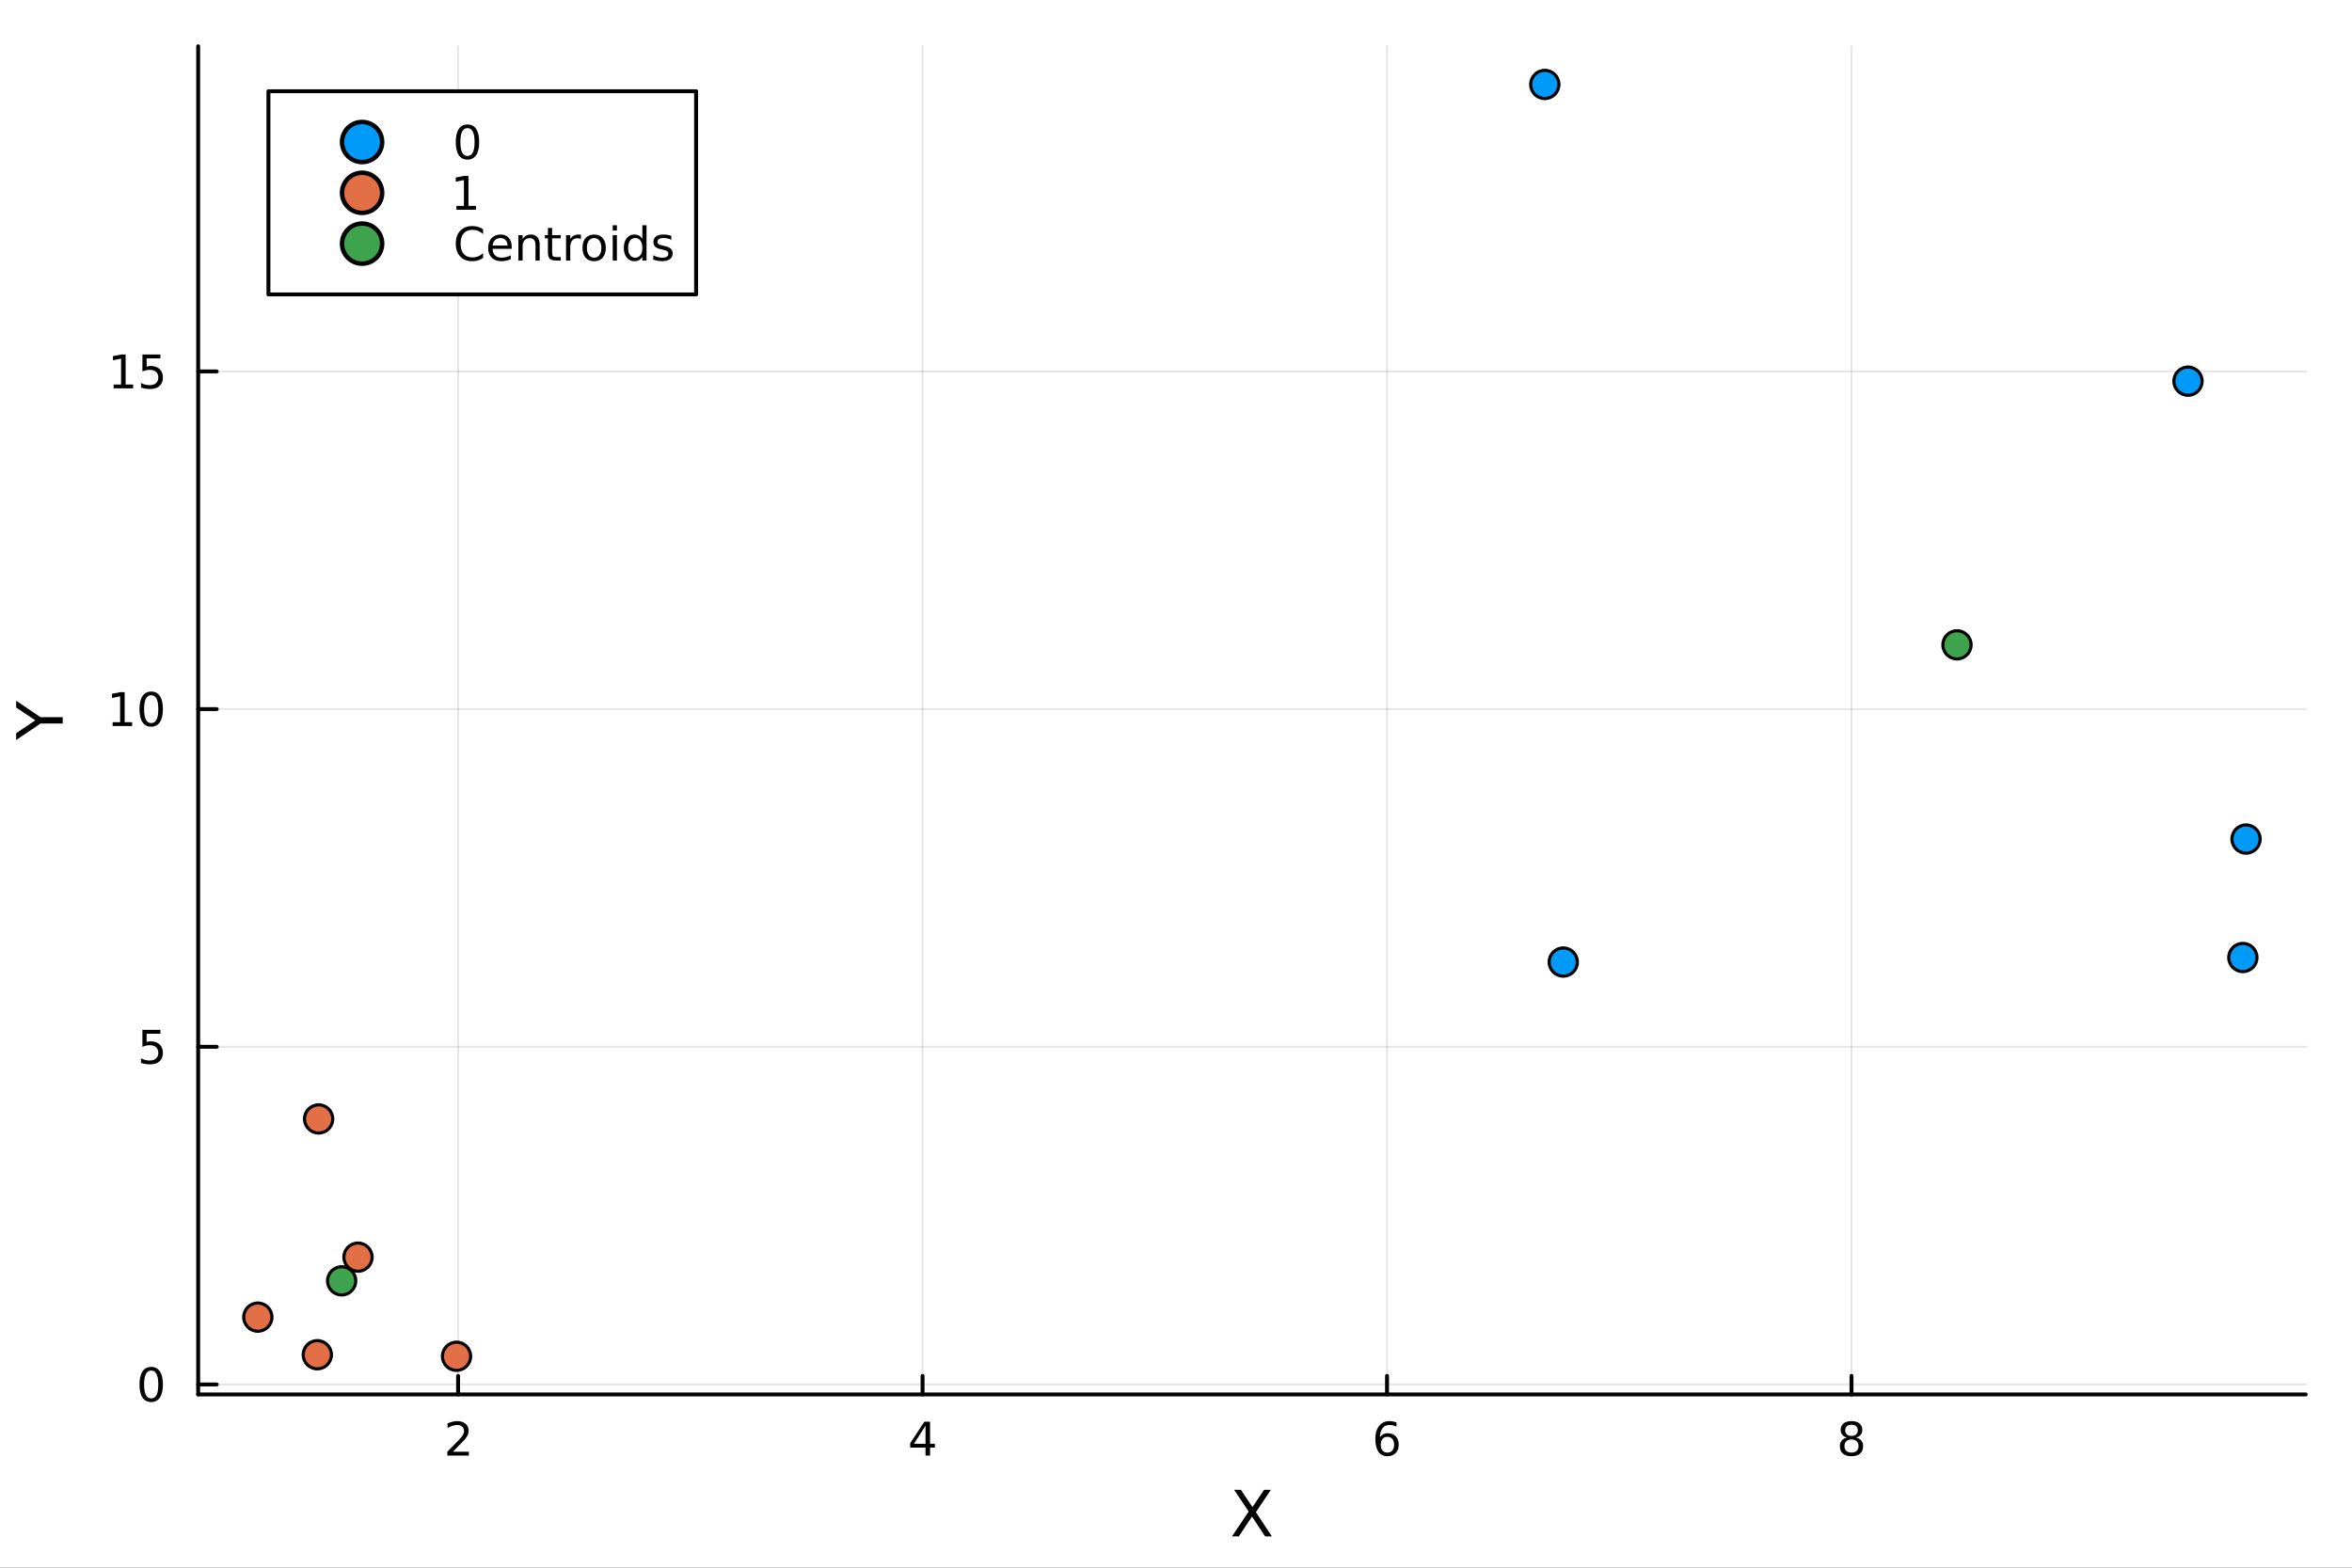 <?xml version="1.0" encoding="utf-8"?>
<svg xmlns="http://www.w3.org/2000/svg" xmlns:xlink="http://www.w3.org/1999/xlink" width="600" height="400" viewBox="0 0 2400 1600">
<rect x="0" y="0" width="2400" height="1600" fill="#333333" stroke="none"/>
<defs>
  <clipPath id="clip980">
    <rect x="0" y="0" width="2400" height="1600"/>
  </clipPath>
</defs>
<path clip-path="url(#clip980)" d="M0 1600 L2400 1600 L2400 0 L0 0  Z" fill="#ffffff" fill-rule="evenodd" fill-opacity="1"/>
<defs>
  <clipPath id="clip981">
    <rect x="480" y="0" width="1681" height="1600"/>
  </clipPath>
</defs>
<path clip-path="url(#clip980)" d="M202.227 1423.18 L2352.76 1423.18 L2352.76 47.244 L202.227 47.244  Z" fill="#ffffff" fill-rule="evenodd" fill-opacity="1"/>
<defs>
  <clipPath id="clip982">
    <rect x="202" y="47" width="2152" height="1377"/>
  </clipPath>
</defs>
<polyline clip-path="url(#clip982)" style="stroke:#000000; stroke-linecap:round; stroke-linejoin:round; stroke-width:2; stroke-opacity:0.1; fill:none" points="467.447,1423.18 467.447,47.244 "/>
<polyline clip-path="url(#clip982)" style="stroke:#000000; stroke-linecap:round; stroke-linejoin:round; stroke-width:2; stroke-opacity:0.1; fill:none" points="941.39,1423.18 941.39,47.244 "/>
<polyline clip-path="url(#clip982)" style="stroke:#000000; stroke-linecap:round; stroke-linejoin:round; stroke-width:2; stroke-opacity:0.1; fill:none" points="1415.33,1423.18 1415.33,47.244 "/>
<polyline clip-path="url(#clip982)" style="stroke:#000000; stroke-linecap:round; stroke-linejoin:round; stroke-width:2; stroke-opacity:0.1; fill:none" points="1889.28,1423.18 1889.28,47.244 "/>
<polyline clip-path="url(#clip980)" style="stroke:#000000; stroke-linecap:round; stroke-linejoin:round; stroke-width:4; stroke-opacity:1; fill:none" points="202.227,1423.18 2352.76,1423.18 "/>
<polyline clip-path="url(#clip980)" style="stroke:#000000; stroke-linecap:round; stroke-linejoin:round; stroke-width:4; stroke-opacity:1; fill:none" points="467.447,1423.18 467.447,1404.28 "/>
<polyline clip-path="url(#clip980)" style="stroke:#000000; stroke-linecap:round; stroke-linejoin:round; stroke-width:4; stroke-opacity:1; fill:none" points="941.39,1423.18 941.39,1404.28 "/>
<polyline clip-path="url(#clip980)" style="stroke:#000000; stroke-linecap:round; stroke-linejoin:round; stroke-width:4; stroke-opacity:1; fill:none" points="1415.33,1423.18 1415.33,1404.28 "/>
<polyline clip-path="url(#clip980)" style="stroke:#000000; stroke-linecap:round; stroke-linejoin:round; stroke-width:4; stroke-opacity:1; fill:none" points="1889.28,1423.18 1889.28,1404.28 "/>
<path clip-path="url(#clip980)" d="M462.1 1481.64 L478.419 1481.64 L478.419 1485.58 L456.475 1485.58 L456.475 1481.64 Q459.137 1478.89 463.72 1474.26 Q468.327 1469.61 469.507 1468.27 Q471.753 1465.74 472.632 1464.01 Q473.535 1462.25 473.535 1460.56 Q473.535 1457.8 471.591 1456.07 Q469.669 1454.33 466.568 1454.33 Q464.369 1454.33 461.915 1455.09 Q459.484 1455.86 456.707 1457.41 L456.707 1452.69 Q459.531 1451.55 461.984 1450.97 Q464.438 1450.39 466.475 1450.39 Q471.845 1450.39 475.04 1453.08 Q478.234 1455.77 478.234 1460.26 Q478.234 1462.39 477.424 1464.31 Q476.637 1466.2 474.531 1468.8 Q473.952 1469.47 470.85 1472.69 Q467.748 1475.88 462.1 1481.64 Z" fill="#000000" fill-rule="nonzero" fill-opacity="1" /><path clip-path="url(#clip980)" d="M944.4 1455.09 L932.594 1473.54 L944.4 1473.54 L944.4 1455.09 M943.173 1451.02 L949.052 1451.02 L949.052 1473.54 L953.983 1473.54 L953.983 1477.43 L949.052 1477.43 L949.052 1485.58 L944.4 1485.58 L944.4 1477.43 L928.798 1477.43 L928.798 1472.92 L943.173 1451.02 Z" fill="#000000" fill-rule="nonzero" fill-opacity="1" /><path clip-path="url(#clip980)" d="M1415.74 1466.44 Q1412.59 1466.44 1410.74 1468.59 Q1408.91 1470.74 1408.91 1474.49 Q1408.91 1478.22 1410.74 1480.39 Q1412.59 1482.55 1415.74 1482.55 Q1418.89 1482.55 1420.72 1480.39 Q1422.57 1478.22 1422.57 1474.49 Q1422.57 1470.74 1420.72 1468.59 Q1418.89 1466.44 1415.74 1466.44 M1425.02 1451.78 L1425.02 1456.04 Q1423.26 1455.21 1421.46 1454.77 Q1419.67 1454.33 1417.91 1454.33 Q1413.28 1454.33 1410.83 1457.45 Q1408.4 1460.58 1408.05 1466.9 Q1409.42 1464.89 1411.48 1463.82 Q1413.54 1462.73 1416.02 1462.73 Q1421.22 1462.73 1424.23 1465.9 Q1427.27 1469.05 1427.27 1474.49 Q1427.27 1479.82 1424.12 1483.03 Q1420.97 1486.25 1415.74 1486.25 Q1409.74 1486.25 1406.57 1481.67 Q1403.4 1477.06 1403.4 1468.33 Q1403.4 1460.14 1407.29 1455.28 Q1411.18 1450.39 1417.73 1450.39 Q1419.49 1450.39 1421.27 1450.74 Q1423.08 1451.09 1425.02 1451.78 Z" fill="#000000" fill-rule="nonzero" fill-opacity="1" /><path clip-path="url(#clip980)" d="M1889.28 1469.17 Q1885.94 1469.17 1884.02 1470.95 Q1882.12 1472.73 1882.12 1475.86 Q1882.12 1478.98 1884.02 1480.77 Q1885.94 1482.55 1889.28 1482.55 Q1892.61 1482.55 1894.53 1480.77 Q1896.45 1478.96 1896.45 1475.86 Q1896.45 1472.73 1894.53 1470.95 Q1892.63 1469.17 1889.28 1469.17 M1884.6 1467.18 Q1881.59 1466.44 1879.9 1464.38 Q1878.23 1462.32 1878.23 1459.35 Q1878.23 1455.21 1881.17 1452.8 Q1884.14 1450.39 1889.28 1450.39 Q1894.44 1450.39 1897.38 1452.8 Q1900.32 1455.21 1900.32 1459.35 Q1900.32 1462.32 1898.63 1464.38 Q1896.96 1466.44 1893.98 1467.18 Q1897.36 1467.96 1899.23 1470.26 Q1901.13 1472.55 1901.13 1475.86 Q1901.13 1480.88 1898.05 1483.57 Q1894.99 1486.25 1889.28 1486.25 Q1883.56 1486.25 1880.48 1483.57 Q1877.42 1480.88 1877.42 1475.86 Q1877.42 1472.55 1879.32 1470.26 Q1881.22 1467.96 1884.6 1467.18 M1882.89 1459.79 Q1882.89 1462.48 1884.55 1463.98 Q1886.24 1465.49 1889.28 1465.49 Q1892.29 1465.49 1893.98 1463.98 Q1895.69 1462.48 1895.69 1459.79 Q1895.69 1457.11 1893.98 1455.6 Q1892.29 1454.1 1889.28 1454.1 Q1886.24 1454.1 1884.55 1455.6 Q1882.89 1457.11 1882.89 1459.79 Z" fill="#000000" fill-rule="nonzero" fill-opacity="1" /><path clip-path="url(#clip980)" d="M1259.32 1520.52 L1266.22 1520.52 L1278.03 1538.19 L1289.9 1520.52 L1296.81 1520.52 L1281.53 1543.34 L1297.83 1568.04 L1290.92 1568.04 L1277.56 1547.83 L1264.09 1568.04 L1257.15 1568.04 L1274.12 1542.68 L1259.32 1520.52 Z" fill="#000000" fill-rule="nonzero" fill-opacity="1" /><polyline clip-path="url(#clip982)" style="stroke:#000000; stroke-linecap:round; stroke-linejoin:round; stroke-width:2; stroke-opacity:0.1; fill:none" points="202.227,1413 2352.76,1413 "/>
<polyline clip-path="url(#clip982)" style="stroke:#000000; stroke-linecap:round; stroke-linejoin:round; stroke-width:2; stroke-opacity:0.1; fill:none" points="202.227,1068.36 2352.76,1068.36 "/>
<polyline clip-path="url(#clip982)" style="stroke:#000000; stroke-linecap:round; stroke-linejoin:round; stroke-width:2; stroke-opacity:0.1; fill:none" points="202.227,723.722 2352.76,723.722 "/>
<polyline clip-path="url(#clip982)" style="stroke:#000000; stroke-linecap:round; stroke-linejoin:round; stroke-width:2; stroke-opacity:0.1; fill:none" points="202.227,379.083 2352.76,379.083 "/>
<polyline clip-path="url(#clip980)" style="stroke:#000000; stroke-linecap:round; stroke-linejoin:round; stroke-width:4; stroke-opacity:1; fill:none" points="202.227,1423.18 202.227,47.244 "/>
<polyline clip-path="url(#clip980)" style="stroke:#000000; stroke-linecap:round; stroke-linejoin:round; stroke-width:4; stroke-opacity:1; fill:none" points="202.227,1413 221.125,1413 "/>
<polyline clip-path="url(#clip980)" style="stroke:#000000; stroke-linecap:round; stroke-linejoin:round; stroke-width:4; stroke-opacity:1; fill:none" points="202.227,1068.36 221.125,1068.36 "/>
<polyline clip-path="url(#clip980)" style="stroke:#000000; stroke-linecap:round; stroke-linejoin:round; stroke-width:4; stroke-opacity:1; fill:none" points="202.227,723.722 221.125,723.722 "/>
<polyline clip-path="url(#clip980)" style="stroke:#000000; stroke-linecap:round; stroke-linejoin:round; stroke-width:4; stroke-opacity:1; fill:none" points="202.227,379.083 221.125,379.083 "/>
<path clip-path="url(#clip980)" d="M154.283 1398.8 Q150.672 1398.8 148.843 1402.36 Q147.038 1405.9 147.038 1413.03 Q147.038 1420.14 148.843 1423.71 Q150.672 1427.25 154.283 1427.25 Q157.917 1427.25 159.723 1423.71 Q161.552 1420.14 161.552 1413.03 Q161.552 1405.9 159.723 1402.36 Q157.917 1398.8 154.283 1398.8 M154.283 1395.09 Q160.093 1395.09 163.149 1399.7 Q166.227 1404.28 166.227 1413.03 Q166.227 1421.76 163.149 1426.37 Q160.093 1430.95 154.283 1430.95 Q148.473 1430.95 145.394 1426.37 Q142.339 1421.76 142.339 1413.03 Q142.339 1404.28 145.394 1399.7 Q148.473 1395.09 154.283 1395.09 Z" fill="#000000" fill-rule="nonzero" fill-opacity="1" /><path clip-path="url(#clip980)" d="M145.325 1051.08 L163.681 1051.08 L163.681 1055.02 L149.607 1055.02 L149.607 1063.49 Q150.626 1063.14 151.644 1062.98 Q152.663 1062.79 153.681 1062.79 Q159.468 1062.79 162.848 1065.97 Q166.227 1069.14 166.227 1074.55 Q166.227 1080.13 162.755 1083.23 Q159.283 1086.31 152.964 1086.31 Q150.788 1086.31 148.519 1085.94 Q146.274 1085.57 143.866 1084.83 L143.866 1080.13 Q145.95 1081.27 148.172 1081.82 Q150.394 1082.38 152.871 1082.38 Q156.876 1082.38 159.214 1080.27 Q161.552 1078.16 161.552 1074.55 Q161.552 1070.94 159.214 1068.84 Q156.876 1066.73 152.871 1066.73 Q150.996 1066.73 149.121 1067.15 Q147.269 1067.56 145.325 1068.44 L145.325 1051.08 Z" fill="#000000" fill-rule="nonzero" fill-opacity="1" /><path clip-path="url(#clip980)" d="M114.931 737.067 L122.57 737.067 L122.57 710.701 L114.26 712.368 L114.26 708.109 L122.524 706.442 L127.2 706.442 L127.2 737.067 L134.839 737.067 L134.839 741.002 L114.931 741.002 L114.931 737.067 Z" fill="#000000" fill-rule="nonzero" fill-opacity="1" /><path clip-path="url(#clip980)" d="M154.283 709.521 Q150.672 709.521 148.843 713.085 Q147.038 716.627 147.038 723.757 Q147.038 730.863 148.843 734.428 Q150.672 737.97 154.283 737.97 Q157.917 737.97 159.723 734.428 Q161.552 730.863 161.552 723.757 Q161.552 716.627 159.723 713.085 Q157.917 709.521 154.283 709.521 M154.283 705.817 Q160.093 705.817 163.149 710.423 Q166.227 715.007 166.227 723.757 Q166.227 732.484 163.149 737.09 Q160.093 741.673 154.283 741.673 Q148.473 741.673 145.394 737.09 Q142.339 732.484 142.339 723.757 Q142.339 715.007 145.394 710.423 Q148.473 705.817 154.283 705.817 Z" fill="#000000" fill-rule="nonzero" fill-opacity="1" /><path clip-path="url(#clip980)" d="M115.927 392.428 L123.566 392.428 L123.566 366.062 L115.256 367.729 L115.256 363.47 L123.519 361.803 L128.195 361.803 L128.195 392.428 L135.834 392.428 L135.834 396.363 L115.927 396.363 L115.927 392.428 Z" fill="#000000" fill-rule="nonzero" fill-opacity="1" /><path clip-path="url(#clip980)" d="M145.325 361.803 L163.681 361.803 L163.681 365.738 L149.607 365.738 L149.607 374.211 Q150.626 373.863 151.644 373.701 Q152.663 373.516 153.681 373.516 Q159.468 373.516 162.848 376.687 Q166.227 379.859 166.227 385.275 Q166.227 390.854 162.755 393.956 Q159.283 397.034 152.964 397.034 Q150.788 397.034 148.519 396.664 Q146.274 396.294 143.866 395.553 L143.866 390.854 Q145.95 391.988 148.172 392.544 Q150.394 393.099 152.871 393.099 Q156.876 393.099 159.214 390.993 Q161.552 388.886 161.552 385.275 Q161.552 381.664 159.214 379.558 Q156.876 377.451 152.871 377.451 Q150.996 377.451 149.121 377.868 Q147.269 378.285 145.325 379.164 L145.325 361.803 Z" fill="#000000" fill-rule="nonzero" fill-opacity="1" /><path clip-path="url(#clip980)" d="M16.484 755.248 L16.484 748.341 L36.027 735.164 L16.484 722.083 L16.484 715.176 L41.374 731.981 L64.004 731.981 L64.004 738.443 L41.374 738.443 L16.484 755.248 Z" fill="#000000" fill-rule="nonzero" fill-opacity="1" /><circle clip-path="url(#clip982)" cx="2291.89" cy="856.338" r="14.4" fill="#009af9" fill-rule="evenodd" fill-opacity="1" stroke="#000000" stroke-opacity="1" stroke-width="3.2"/>
<circle clip-path="url(#clip982)" cx="1576.33" cy="86.186" r="14.4" fill="#009af9" fill-rule="evenodd" fill-opacity="1" stroke="#000000" stroke-opacity="1" stroke-width="3.2"/>
<circle clip-path="url(#clip982)" cx="2288.62" cy="977.245" r="14.4" fill="#009af9" fill-rule="evenodd" fill-opacity="1" stroke="#000000" stroke-opacity="1" stroke-width="3.2"/>
<circle clip-path="url(#clip982)" cx="2232.66" cy="389.018" r="14.4" fill="#009af9" fill-rule="evenodd" fill-opacity="1" stroke="#000000" stroke-opacity="1" stroke-width="3.2"/>
<circle clip-path="url(#clip982)" cx="1595.16" cy="981.878" r="14.4" fill="#009af9" fill-rule="evenodd" fill-opacity="1" stroke="#000000" stroke-opacity="1" stroke-width="3.2"/>
<circle clip-path="url(#clip982)" cx="263.091" cy="1344.28" r="14.4" fill="#e26f46" fill-rule="evenodd" fill-opacity="1" stroke="#000000" stroke-opacity="1" stroke-width="3.2"/>
<circle clip-path="url(#clip982)" cx="365.305" cy="1283.06" r="14.4" fill="#e26f46" fill-rule="evenodd" fill-opacity="1" stroke="#000000" stroke-opacity="1" stroke-width="3.2"/>
<circle clip-path="url(#clip982)" cx="465.847" cy="1384.24" r="14.4" fill="#e26f46" fill-rule="evenodd" fill-opacity="1" stroke="#000000" stroke-opacity="1" stroke-width="3.2"/>
<circle clip-path="url(#clip982)" cx="325.133" cy="1142" r="14.4" fill="#e26f46" fill-rule="evenodd" fill-opacity="1" stroke="#000000" stroke-opacity="1" stroke-width="3.2"/>
<circle clip-path="url(#clip982)" cx="323.791" cy="1382.65" r="14.4" fill="#e26f46" fill-rule="evenodd" fill-opacity="1" stroke="#000000" stroke-opacity="1" stroke-width="3.2"/>
<circle clip-path="url(#clip982)" cx="1996.93" cy="658.133" r="14.4" fill="#3da44d" fill-rule="evenodd" fill-opacity="1" stroke="#000000" stroke-opacity="1" stroke-width="3.2"/>
<circle clip-path="url(#clip982)" cx="348.633" cy="1307.25" r="14.4" fill="#3da44d" fill-rule="evenodd" fill-opacity="1" stroke="#000000" stroke-opacity="1" stroke-width="3.2"/>
<path clip-path="url(#clip980)" d="M273.912 300.469 L710.306 300.469 L710.306 93.109 L273.912 93.109  Z" fill="#ffffff" fill-rule="evenodd" fill-opacity="1"/>
<polyline clip-path="url(#clip980)" style="stroke:#000000; stroke-linecap:round; stroke-linejoin:round; stroke-width:4; stroke-opacity:1; fill:none" points="273.912,300.469 710.306,300.469 710.306,93.109 273.912,93.109 273.912,300.469 "/>
<circle clip-path="url(#clip980)" cx="369.491" cy="144.949" r="20.48" fill="#009af9" fill-rule="evenodd" fill-opacity="1" stroke="#000000" stroke-opacity="1" stroke-width="4.551"/>
<path clip-path="url(#clip980)" d="M477.014 130.747 Q473.403 130.747 471.574 134.312 Q469.769 137.854 469.769 144.983 Q469.769 152.09 471.574 155.655 Q473.403 159.196 477.014 159.196 Q480.648 159.196 482.454 155.655 Q484.283 152.09 484.283 144.983 Q484.283 137.854 482.454 134.312 Q480.648 130.747 477.014 130.747 M477.014 127.044 Q482.824 127.044 485.88 131.65 Q488.959 136.233 488.959 144.983 Q488.959 153.71 485.88 158.317 Q482.824 162.9 477.014 162.9 Q471.204 162.9 468.125 158.317 Q465.07 153.71 465.07 144.983 Q465.07 136.233 468.125 131.65 Q471.204 127.044 477.014 127.044 Z" fill="#000000" fill-rule="nonzero" fill-opacity="1" /><circle clip-path="url(#clip980)" cx="369.491" cy="196.789" r="20.48" fill="#e26f46" fill-rule="evenodd" fill-opacity="1" stroke="#000000" stroke-opacity="1" stroke-width="4.551"/>
<path clip-path="url(#clip980)" d="M465.741 210.133 L473.38 210.133 L473.38 183.768 L465.07 185.435 L465.07 181.175 L473.334 179.509 L478.01 179.509 L478.01 210.133 L485.648 210.133 L485.648 214.069 L465.741 214.069 L465.741 210.133 Z" fill="#000000" fill-rule="nonzero" fill-opacity="1" /><circle clip-path="url(#clip980)" cx="369.491" cy="248.629" r="20.48" fill="#3da44d" fill-rule="evenodd" fill-opacity="1" stroke="#000000" stroke-opacity="1" stroke-width="4.551"/>
<path clip-path="url(#clip980)" d="M492.94 234.011 L492.94 238.941 Q490.579 236.742 487.894 235.654 Q485.232 234.566 482.223 234.566 Q476.297 234.566 473.148 238.2 Q470 241.812 470 248.663 Q470 255.492 473.148 259.126 Q476.297 262.737 482.223 262.737 Q485.232 262.737 487.894 261.649 Q490.579 260.561 492.94 258.362 L492.94 263.247 Q490.486 264.913 487.732 265.747 Q485 266.58 481.945 266.58 Q474.098 266.58 469.584 261.788 Q465.07 256.973 465.07 248.663 Q465.07 240.33 469.584 235.538 Q474.098 230.724 481.945 230.724 Q485.047 230.724 487.778 231.557 Q490.533 232.367 492.94 234.011 Z" fill="#000000" fill-rule="nonzero" fill-opacity="1" /><path clip-path="url(#clip980)" d="M522.153 251.881 L522.153 253.964 L502.57 253.964 Q502.847 258.362 505.209 260.677 Q507.593 262.969 511.829 262.969 Q514.283 262.969 516.574 262.367 Q518.889 261.765 521.157 260.561 L521.157 264.589 Q518.866 265.561 516.458 266.071 Q514.051 266.58 511.574 266.58 Q505.371 266.58 501.736 262.969 Q498.125 259.358 498.125 253.2 Q498.125 246.835 501.551 243.108 Q505 239.358 510.833 239.358 Q516.065 239.358 519.097 242.737 Q522.153 246.094 522.153 251.881 M517.894 250.631 Q517.847 247.136 515.926 245.052 Q514.028 242.969 510.88 242.969 Q507.315 242.969 505.162 244.983 Q503.033 246.997 502.709 250.654 L517.894 250.631 Z" fill="#000000" fill-rule="nonzero" fill-opacity="1" /><path clip-path="url(#clip980)" d="M550.694 250.261 L550.694 265.909 L546.435 265.909 L546.435 250.399 Q546.435 246.719 545 244.89 Q543.565 243.062 540.694 243.062 Q537.245 243.062 535.255 245.261 Q533.264 247.46 533.264 251.256 L533.264 265.909 L528.982 265.909 L528.982 239.983 L533.264 239.983 L533.264 244.011 Q534.792 241.673 536.852 240.515 Q538.935 239.358 541.643 239.358 Q546.111 239.358 548.403 242.136 Q550.694 244.89 550.694 250.261 Z" fill="#000000" fill-rule="nonzero" fill-opacity="1" /><path clip-path="url(#clip980)" d="M563.403 232.622 L563.403 239.983 L572.176 239.983 L572.176 243.293 L563.403 243.293 L563.403 257.367 Q563.403 260.538 564.259 261.441 Q565.139 262.344 567.801 262.344 L572.176 262.344 L572.176 265.909 L567.801 265.909 Q562.87 265.909 560.995 264.08 Q559.12 262.228 559.12 257.367 L559.12 243.293 L555.995 243.293 L555.995 239.983 L559.12 239.983 L559.12 232.622 L563.403 232.622 Z" fill="#000000" fill-rule="nonzero" fill-opacity="1" /><path clip-path="url(#clip980)" d="M592.801 243.964 Q592.083 243.548 591.227 243.362 Q590.393 243.154 589.375 243.154 Q585.764 243.154 583.819 245.515 Q581.898 247.853 581.898 252.251 L581.898 265.909 L577.616 265.909 L577.616 239.983 L581.898 239.983 L581.898 244.011 Q583.24 241.649 585.393 240.515 Q587.546 239.358 590.625 239.358 Q591.065 239.358 591.597 239.427 Q592.129 239.474 592.777 239.589 L592.801 243.964 Z" fill="#000000" fill-rule="nonzero" fill-opacity="1" /><path clip-path="url(#clip980)" d="M606.273 242.969 Q602.847 242.969 600.856 245.654 Q598.865 248.316 598.865 252.969 Q598.865 257.622 600.833 260.307 Q602.824 262.969 606.273 262.969 Q609.676 262.969 611.666 260.284 Q613.657 257.598 613.657 252.969 Q613.657 248.362 611.666 245.677 Q609.676 242.969 606.273 242.969 M606.273 239.358 Q611.828 239.358 615 242.969 Q618.171 246.58 618.171 252.969 Q618.171 259.335 615 262.969 Q611.828 266.58 606.273 266.58 Q600.694 266.58 597.523 262.969 Q594.375 259.335 594.375 252.969 Q594.375 246.58 597.523 242.969 Q600.694 239.358 606.273 239.358 Z" fill="#000000" fill-rule="nonzero" fill-opacity="1" /><path clip-path="url(#clip980)" d="M625.231 239.983 L629.49 239.983 L629.49 265.909 L625.231 265.909 L625.231 239.983 M625.231 229.89 L629.49 229.89 L629.49 235.284 L625.231 235.284 L625.231 229.89 Z" fill="#000000" fill-rule="nonzero" fill-opacity="1" /><path clip-path="url(#clip980)" d="M655.462 243.918 L655.462 229.89 L659.722 229.89 L659.722 265.909 L655.462 265.909 L655.462 262.02 Q654.12 264.335 652.06 265.469 Q650.023 266.58 647.152 266.58 Q642.453 266.58 639.49 262.83 Q636.55 259.08 636.55 252.969 Q636.55 246.858 639.49 243.108 Q642.453 239.358 647.152 239.358 Q650.023 239.358 652.06 240.492 Q654.12 241.603 655.462 243.918 M640.949 252.969 Q640.949 257.668 642.87 260.353 Q644.814 263.015 648.194 263.015 Q651.573 263.015 653.518 260.353 Q655.462 257.668 655.462 252.969 Q655.462 248.27 653.518 245.608 Q651.573 242.923 648.194 242.923 Q644.814 242.923 642.87 245.608 Q640.949 248.27 640.949 252.969 Z" fill="#000000" fill-rule="nonzero" fill-opacity="1" /><path clip-path="url(#clip980)" d="M685.022 240.747 L685.022 244.774 Q683.217 243.849 681.272 243.386 Q679.328 242.923 677.245 242.923 Q674.073 242.923 672.476 243.895 Q670.902 244.867 670.902 246.811 Q670.902 248.293 672.036 249.149 Q673.171 249.983 676.596 250.747 L678.055 251.071 Q682.592 252.043 684.49 253.825 Q686.411 255.585 686.411 258.756 Q686.411 262.367 683.541 264.473 Q680.694 266.58 675.694 266.58 Q673.61 266.58 671.342 266.163 Q669.097 265.77 666.597 264.96 L666.597 260.561 Q668.958 261.788 671.249 262.413 Q673.541 263.015 675.786 263.015 Q678.796 263.015 680.416 261.997 Q682.036 260.955 682.036 259.08 Q682.036 257.344 680.856 256.418 Q679.698 255.492 675.74 254.636 L674.259 254.288 Q670.3 253.455 668.541 251.742 Q666.782 250.006 666.782 246.997 Q666.782 243.339 669.374 241.349 Q671.967 239.358 676.735 239.358 Q679.096 239.358 681.18 239.705 Q683.263 240.052 685.022 240.747 Z" fill="#000000" fill-rule="nonzero" fill-opacity="1" /></svg>

